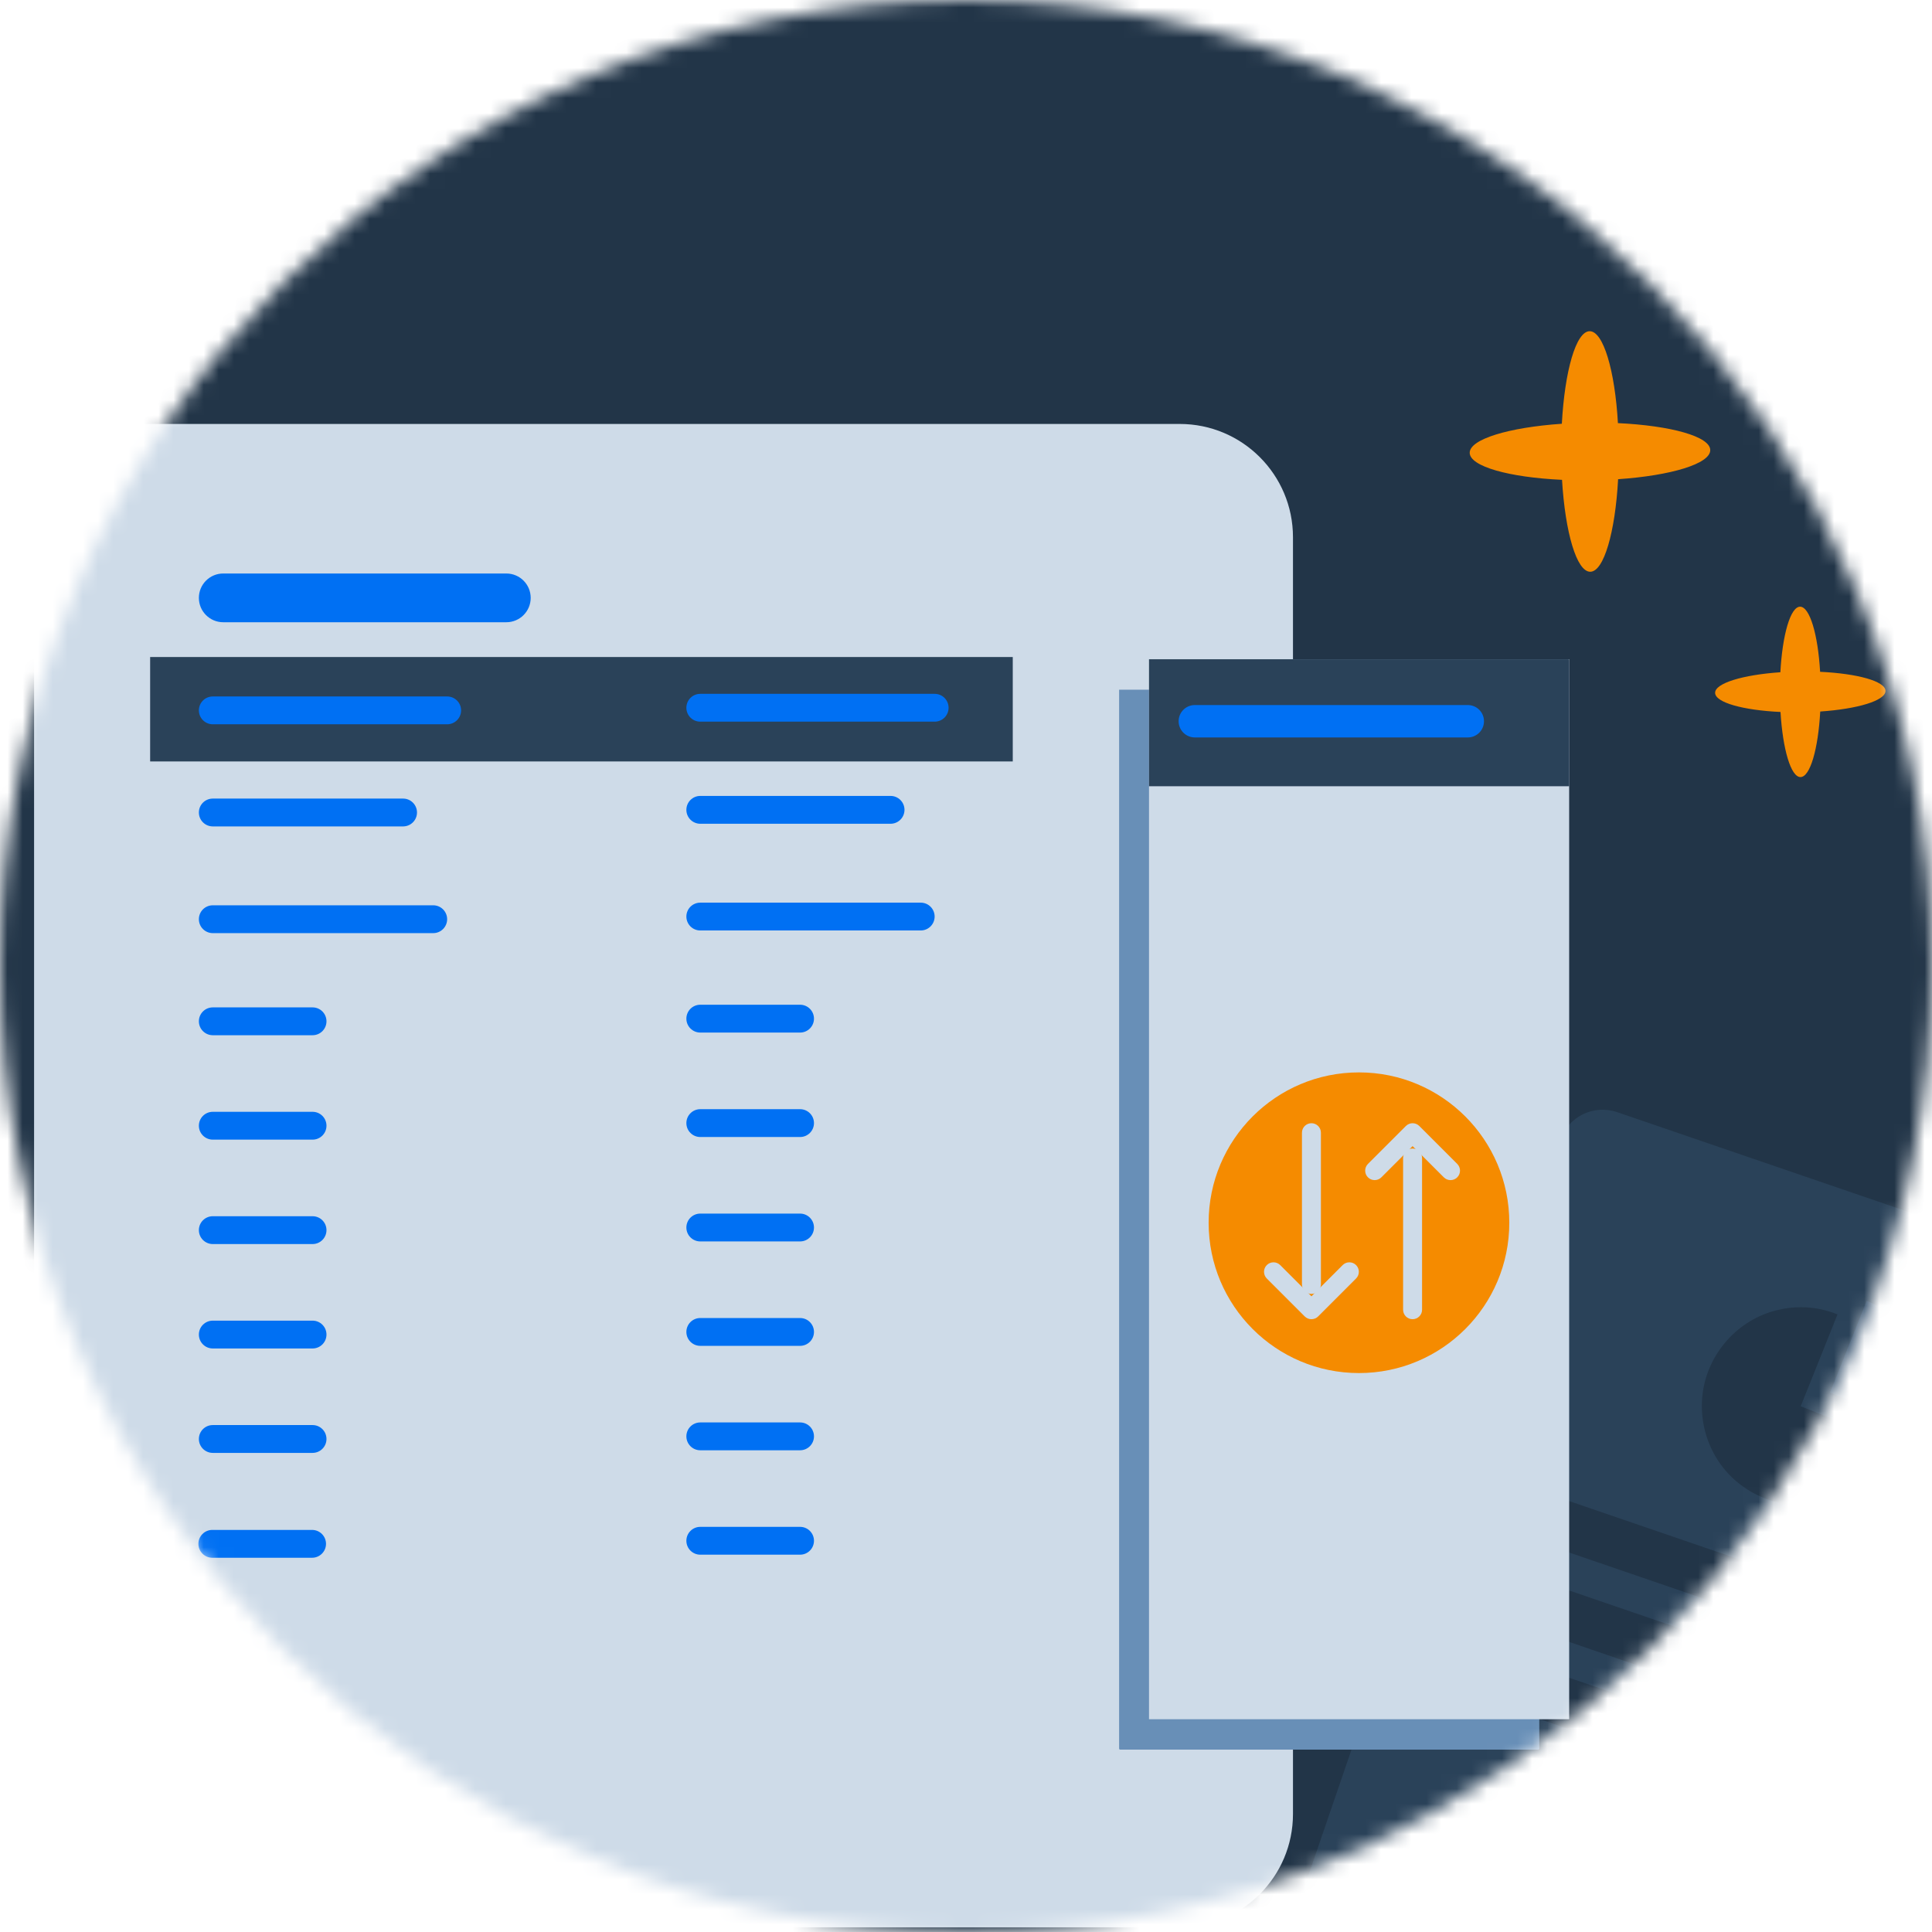 <svg width="128" height="128" viewBox="0 0 128 128" fill="none" xmlns="http://www.w3.org/2000/svg">
<mask id="mask0_2810_46915" style="mask-type:alpha" maskUnits="userSpaceOnUse" x="0" y="0" width="128" height="128">
<circle cx="64" cy="64" r="64" fill="#EBF8FF"/>
</mask>
<g mask="url(#mask0_2810_46915)">
<path d="M150.159 -9.297H-43.129C-44.389 -9.298 -45.637 -9.013 -46.801 -8.457C-47.966 -7.901 -49.024 -7.085 -49.915 -6.057C-50.806 -5.028 -51.513 -3.807 -51.996 -2.463C-52.478 -1.119 -52.727 0.322 -52.727 1.778V133.004C-52.727 135.944 -51.715 138.764 -49.916 140.842C-48.116 142.921 -45.675 144.089 -43.129 144.089H150.159C152.704 144.089 155.145 142.921 156.945 140.842C158.745 138.764 159.756 135.944 159.756 133.004V1.778C159.756 0.322 159.508 -1.119 159.025 -2.463C158.543 -3.807 157.836 -5.028 156.945 -6.057C156.053 -7.085 154.995 -7.901 153.831 -8.457C152.667 -9.013 151.419 -9.298 150.159 -9.297Z" fill="#223548"/>
<path d="M48.206 84.447H-33.056C-34.308 84.447 -35.323 85.464 -35.323 86.719V139.441C-35.323 140.696 -34.308 141.713 -33.056 141.713H48.206C49.458 141.713 50.473 140.696 50.473 139.441V86.719C50.473 85.464 49.458 84.447 48.206 84.447Z" fill="#2A4259"/>
<path d="M46.324 87.533H-31.287C-32.449 87.533 -33.392 88.477 -33.392 89.642V137.129C-33.392 138.293 -32.449 139.237 -31.287 139.237H46.324C47.487 139.237 48.429 138.293 48.429 137.129V89.642C48.429 88.477 47.487 87.533 46.324 87.533Z" fill="#223548"/>
<path d="M7.732 86.466C8.035 86.466 8.281 86.219 8.281 85.916C8.281 85.612 8.035 85.365 7.732 85.365C7.429 85.365 7.183 85.612 7.183 85.916C7.183 86.219 7.429 86.466 7.732 86.466Z" fill="#324E6B"/>
<path d="M143.596 86.171L107.134 73.681C105.586 73.155 103.906 73.973 103.38 75.521L85.207 128.564C84.681 130.112 85.499 131.792 87.048 132.318L123.51 144.808C125.058 145.334 126.738 144.516 127.264 142.967L145.437 89.925C145.963 88.377 145.144 86.697 143.596 86.171Z" fill="#2A4259"/>
<path d="M121.727 87.077C120.53 86.594 119.2 86.478 117.944 86.755C116.673 87.018 115.519 87.661 114.613 88.596C113.708 89.531 113.094 90.699 112.86 91.97C112.627 93.241 112.773 94.556 113.284 95.754C113.795 96.952 114.642 97.96 115.738 98.661C116.819 99.362 118.09 99.742 119.39 99.713C120.69 99.698 121.947 99.289 123.013 98.559C124.079 97.828 124.912 96.791 125.394 95.593L119.302 93.168L121.742 87.077H121.727Z" fill="#223548"/>
<path d="M123.67 86.186L121.245 92.263L127.322 94.688C127.643 93.884 127.804 93.037 127.79 92.175C127.79 91.313 127.6 90.466 127.264 89.677C126.928 88.888 126.431 88.172 125.817 87.573C125.204 86.974 124.474 86.507 123.67 86.186Z" fill="#324E6B"/>
<path d="M128.725 107.938L103.321 99.231C102.474 98.939 101.568 99.392 101.276 100.239C100.984 101.087 101.437 101.992 102.284 102.284L127.688 110.991C128.535 111.283 129.441 110.83 129.733 109.983C130.025 109.136 129.572 108.23 128.725 107.938Z" fill="#223548"/>
<path d="M126.534 113.11L101.13 104.403C100.283 104.111 99.377 104.564 99.085 105.411C98.793 106.258 99.246 107.164 100.093 107.456L125.496 116.163C126.344 116.455 127.264 116.002 127.542 115.155C127.834 114.308 127.381 113.402 126.534 113.11Z" fill="#223548"/>
<path d="M112.568 114.102L99.041 109.472C98.194 109.179 97.274 109.632 96.996 110.48C96.704 111.327 97.157 112.233 98.004 112.525L111.546 117.155C112.393 117.448 113.299 116.995 113.591 116.148C113.883 115.3 113.43 114.395 112.583 114.102H112.568Z" fill="#223548"/>
<path d="M78.159 28.088H9.762C5.618 28.088 2.258 31.448 2.258 35.592V120.185C2.258 124.329 5.618 127.689 9.762 127.689H78.159C82.304 127.689 85.663 124.329 85.663 120.185V35.592C85.663 31.448 82.304 28.088 78.159 28.088Z" fill="#CEDBE8"/>
<path fill-rule="evenodd" clip-rule="evenodd" d="M9.947 36.152C9.947 35.81 10.028 35.537 10.124 35.537H66.921C67.02 35.537 67.099 35.797 67.099 36.152V119.627C67.099 119.968 67.02 120.242 66.921 120.242H10.124C10.028 120.242 9.947 119.981 9.947 119.627V36.152Z" fill="#CEDBE8"/>
<path d="M67.098 43.529H9.947V50.448H67.098V43.529Z" fill="#2A4259"/>
<path d="M33.545 37.996H14.79C13.899 37.996 13.176 38.719 13.176 39.611C13.176 40.502 13.899 41.225 14.79 41.225H33.545C34.437 41.225 35.16 40.502 35.16 39.611C35.16 38.719 34.437 37.996 33.545 37.996Z" fill="#0070F3"/>
<path d="M29.627 46.143H14.098C13.588 46.143 13.176 46.555 13.176 47.064C13.176 47.573 13.588 47.986 14.098 47.986H29.627C30.136 47.986 30.549 47.573 30.549 47.064C30.549 46.555 30.136 46.143 29.627 46.143Z" fill="#0070F3"/>
<path d="M26.705 52.908H14.098C13.588 52.908 13.176 53.321 13.176 53.83C13.176 54.339 13.588 54.752 14.098 54.752H26.705C27.214 54.752 27.627 54.339 27.627 53.83C27.627 53.321 27.214 52.908 26.705 52.908Z" fill="#0070F3"/>
<path d="M28.702 59.978H14.098C13.588 59.978 13.176 60.391 13.176 60.9C13.176 61.409 13.588 61.822 14.098 61.822H28.702C29.211 61.822 29.624 61.409 29.624 60.9C29.624 60.391 29.211 59.978 28.702 59.978Z" fill="#0070F3"/>
<path d="M20.709 66.742H14.098C13.588 66.742 13.176 67.155 13.176 67.664C13.176 68.173 13.588 68.586 14.098 68.586H20.709C21.218 68.586 21.63 68.173 21.63 67.664C21.63 67.155 21.218 66.742 20.709 66.742Z" fill="#0070F3"/>
<path d="M20.709 73.66H14.098C13.588 73.66 13.176 74.073 13.176 74.582C13.176 75.091 13.588 75.504 14.098 75.504H20.709C21.218 75.504 21.63 75.091 21.63 74.582C21.63 74.073 21.218 73.66 20.709 73.66Z" fill="#0070F3"/>
<path d="M20.709 87.496H14.098C13.588 87.496 13.176 87.909 13.176 88.418C13.176 88.927 13.588 89.34 14.098 89.34H20.709C21.218 89.34 21.63 88.927 21.63 88.418C21.63 87.909 21.218 87.496 20.709 87.496Z" fill="#0070F3"/>
<path d="M20.709 80.578H14.098C13.588 80.578 13.176 80.991 13.176 81.5C13.176 82.009 13.588 82.422 14.098 82.422H20.709C21.218 82.422 21.63 82.009 21.63 81.5C21.63 80.991 21.218 80.578 20.709 80.578Z" fill="#0070F3"/>
<path d="M20.709 94.414H14.098C13.588 94.414 13.176 94.827 13.176 95.336C13.176 95.845 13.588 96.258 14.098 96.258H20.709C21.218 96.258 21.63 95.845 21.63 95.336C21.63 94.827 21.218 94.414 20.709 94.414Z" fill="#0070F3"/>
<path d="M20.677 101.361H14.066C13.557 101.361 13.145 101.774 13.145 102.283C13.145 102.792 13.557 103.205 14.066 103.205H20.677C21.186 103.205 21.599 102.792 21.599 102.283C21.599 101.774 21.186 101.361 20.677 101.361Z" fill="#0070F3"/>
<path d="M61.925 45.969H46.395C45.886 45.969 45.474 46.381 45.474 46.891C45.474 47.4 45.886 47.812 46.395 47.812H61.925C62.434 47.812 62.846 47.4 62.846 46.891C62.846 46.381 62.434 45.969 61.925 45.969Z" fill="#0070F3"/>
<path d="M59.003 52.732H46.395C45.886 52.732 45.474 53.145 45.474 53.654C45.474 54.163 45.886 54.576 46.395 54.576H59.003C59.512 54.576 59.925 54.163 59.925 53.654C59.925 53.145 59.512 52.732 59.003 52.732Z" fill="#0070F3"/>
<path d="M61 59.803H46.395C45.886 59.803 45.474 60.215 45.474 60.724C45.474 61.234 45.886 61.646 46.395 61.646H61C61.509 61.646 61.922 61.234 61.922 60.724C61.922 60.215 61.509 59.803 61 59.803Z" fill="#0070F3"/>
<path d="M53.007 66.566H46.395C45.886 66.566 45.474 66.979 45.474 67.488C45.474 67.997 45.886 68.41 46.395 68.41H53.007C53.516 68.41 53.928 67.997 53.928 67.488C53.928 66.979 53.516 66.566 53.007 66.566Z" fill="#0070F3"/>
<path d="M53.007 73.486H46.395C45.886 73.486 45.474 73.899 45.474 74.408C45.474 74.917 45.886 75.33 46.395 75.33H53.007C53.516 75.33 53.928 74.917 53.928 74.408C53.928 73.899 53.516 73.486 53.007 73.486Z" fill="#0070F3"/>
<path d="M53.007 87.322H46.395C45.886 87.322 45.474 87.735 45.474 88.244C45.474 88.753 45.886 89.166 46.395 89.166H53.007C53.516 89.166 53.928 88.753 53.928 88.244C53.928 87.735 53.516 87.322 53.007 87.322Z" fill="#0070F3"/>
<path d="M53.007 80.404H46.395C45.886 80.404 45.474 80.817 45.474 81.326C45.474 81.835 45.886 82.248 46.395 82.248H53.007C53.516 82.248 53.928 81.835 53.928 81.326C53.928 80.817 53.516 80.404 53.007 80.404Z" fill="#0070F3"/>
<path d="M53.007 94.24H46.395C45.886 94.24 45.474 94.653 45.474 95.162C45.474 95.671 45.886 96.084 46.395 96.084H53.007C53.516 96.084 53.928 95.671 53.928 95.162C53.928 94.653 53.516 94.24 53.007 94.24Z" fill="#0070F3"/>
<path d="M53.007 101.158H46.395C45.886 101.158 45.474 101.571 45.474 102.08C45.474 102.589 45.886 103.002 46.395 103.002H53.007C53.516 103.002 53.928 102.589 53.928 102.08C53.928 101.571 53.516 101.158 53.007 101.158Z" fill="#0070F3"/>
<path d="M74.144 45.695H101.911C101.93 45.695 101.947 45.703 101.961 45.716C101.974 45.729 101.981 45.747 101.981 45.765V115.847C101.981 115.866 101.974 115.884 101.961 115.897C101.947 115.91 101.93 115.917 101.911 115.917H74.214C74.196 115.917 74.178 115.91 74.165 115.897C74.152 115.884 74.144 115.866 74.144 115.847V45.695Z" fill="#688FB7"/>
<path d="M103.961 43.678H76.125V113.903H103.961V43.678Z" fill="#CEDBE8"/>
<path d="M76.125 43.678H103.901C103.917 43.678 103.932 43.684 103.944 43.696C103.955 43.707 103.961 43.722 103.961 43.738V52.092H76.125V43.678Z" fill="#2A4259"/>
<path d="M97.245 46.711H79.16C78.567 46.711 78.087 47.191 78.087 47.784C78.087 48.377 78.567 48.858 79.16 48.858H97.245C97.838 48.858 98.318 48.377 98.318 47.784C98.318 47.191 97.838 46.711 97.245 46.711Z" fill="#0070F3"/>
<path d="M113.308 29.82C113.308 28.919 110.69 28.197 107.192 28.033C106.992 24.539 106.222 21.941 105.32 21.943C104.418 21.945 103.668 24.563 103.476 28.075C99.968 28.315 97.36 29.099 97.372 30.002C97.384 30.906 99.99 31.628 103.488 31.79C103.698 35.284 104.458 37.882 105.358 37.88C106.258 37.878 107.012 35.26 107.204 31.748C110.712 31.508 113.318 30.724 113.308 29.82Z" fill="#F58B00"/>
<path d="M124.919 45.775C124.919 45.136 123.064 44.625 120.587 44.509C120.445 42.034 119.899 40.194 119.261 40.195C118.622 40.197 118.09 42.051 117.954 44.538C115.47 44.708 113.622 45.264 113.631 45.904C113.639 46.544 115.485 47.055 117.963 47.17C118.112 49.645 118.65 51.485 119.287 51.483C119.925 51.482 120.459 49.628 120.595 47.14C123.08 46.971 124.926 46.415 124.919 45.775Z" fill="#F58B00"/>
<path d="M90.035 90.969C95.536 90.969 99.995 86.51 99.995 81.009C99.995 75.508 95.536 71.049 90.035 71.049C84.534 71.049 80.075 75.508 80.075 81.009C80.075 86.51 84.534 90.969 90.035 90.969Z" fill="#F58B00"/>
<path fill-rule="evenodd" clip-rule="evenodd" d="M86.886 74.416C87.233 74.416 87.514 74.697 87.514 75.044V85.097C87.514 85.445 87.233 85.726 86.886 85.726C86.539 85.726 86.258 85.445 86.258 85.097V75.044C86.258 74.697 86.539 74.416 86.886 74.416Z" fill="#CEDBE8"/>
<path fill-rule="evenodd" clip-rule="evenodd" d="M83.928 83.815C84.174 83.57 84.571 83.57 84.817 83.815L86.886 85.884L88.955 83.815C89.2 83.57 89.598 83.57 89.843 83.815C90.089 84.06 90.089 84.458 89.843 84.704L87.33 87.217C87.085 87.462 86.687 87.462 86.441 87.217L83.928 84.704C83.683 84.458 83.683 84.06 83.928 83.815Z" fill="#CEDBE8"/>
<path fill-rule="evenodd" clip-rule="evenodd" d="M93.587 76.092C93.934 76.092 94.216 76.373 94.216 76.72V86.773C94.216 87.12 93.934 87.401 93.587 87.401C93.24 87.401 92.959 87.12 92.959 86.773V76.72C92.959 76.373 93.24 76.092 93.587 76.092Z" fill="#CEDBE8"/>
<path fill-rule="evenodd" clip-rule="evenodd" d="M93.144 74.6C93.389 74.355 93.787 74.355 94.032 74.6L96.546 77.113C96.791 77.359 96.791 77.757 96.546 78.002C96.3 78.247 95.902 78.247 95.657 78.002L93.588 75.933L91.519 78.002C91.273 78.247 90.876 78.247 90.63 78.002C90.385 77.757 90.385 77.359 90.63 77.113L93.144 74.6Z" fill="#CEDBE8"/>
</g>
</svg>
